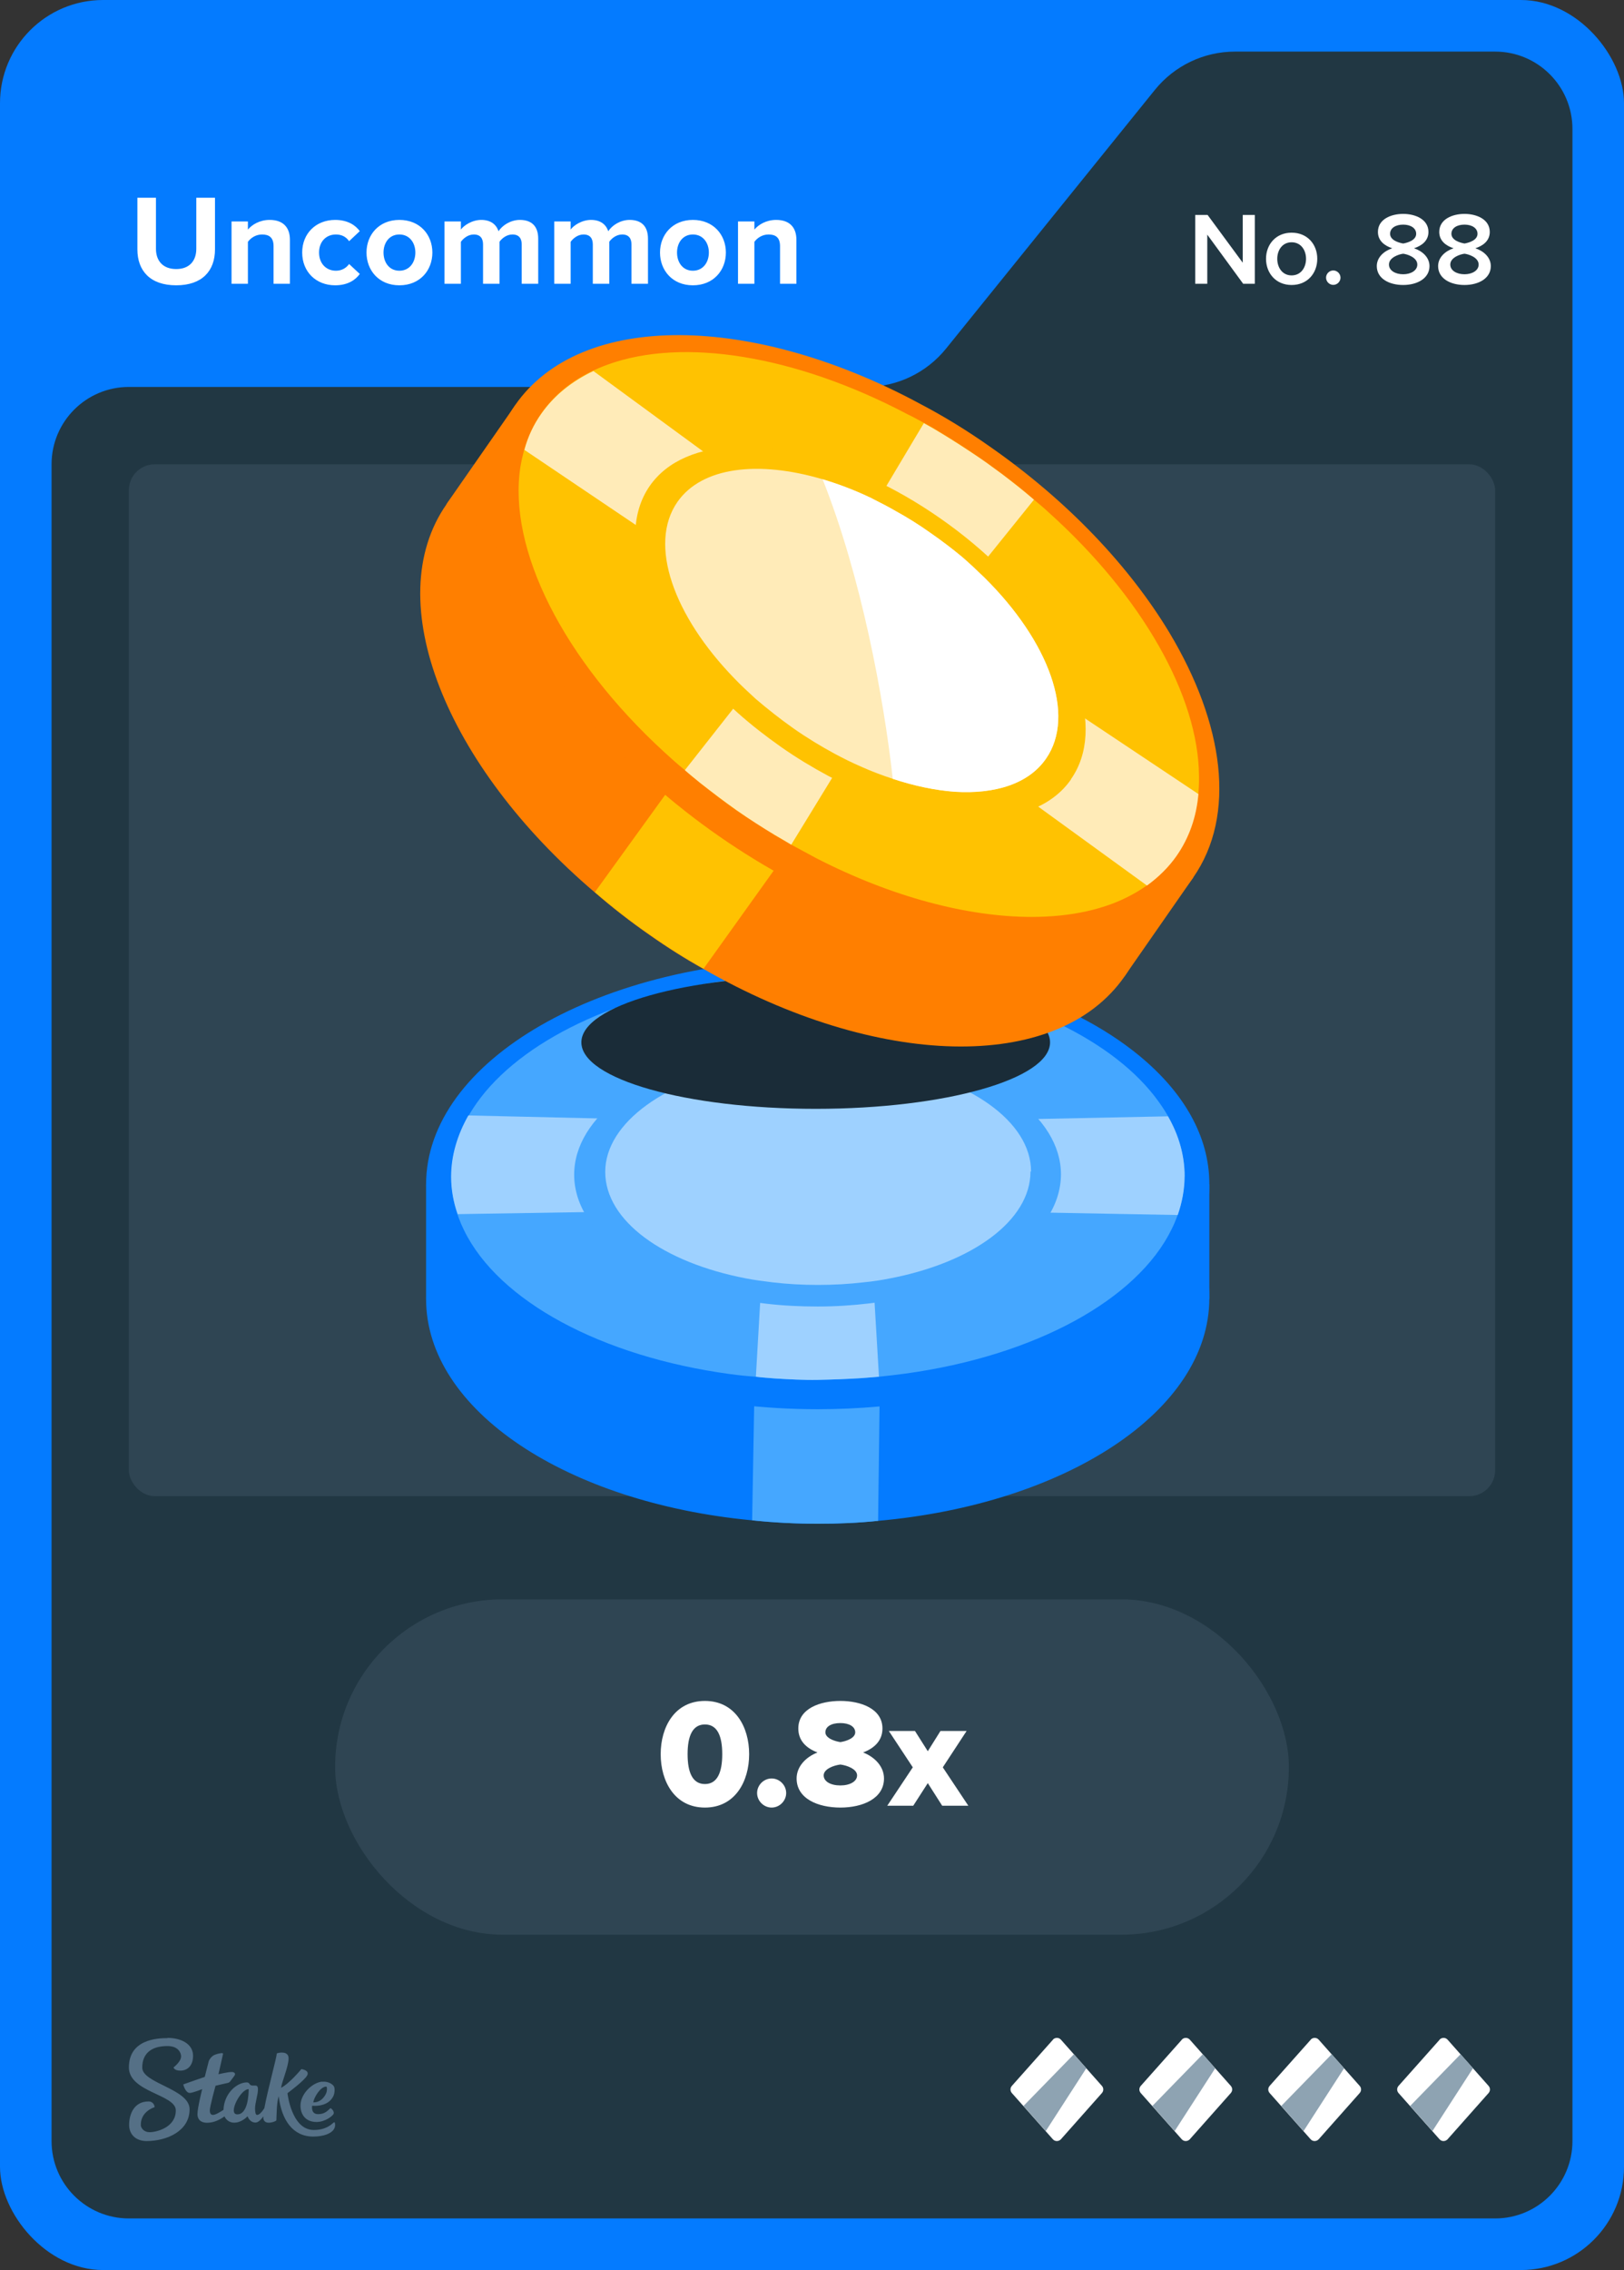 <svg width="63" height="88" viewBox="0 0 63 88" fill="none" xmlns="http://www.w3.org/2000/svg">
<rect x="0" y="0" width="63" height="88" fill="#333333" stroke="none"/>
<rect width="63" height="88" rx="4" fill="#047BFF"/>
<path d="M36.701 13.513L44.799 3.487C45.559 2.546 46.702 2 47.911 2H58C59.657 2 61 3.343 61 5V83C61 84.657 59.657 86 58 86H5C3.343 86 2 84.657 2 83V18C2 16.343 3.343 15 5 15H33.589C34.798 15 35.941 14.454 36.701 13.513Z" fill="#213743"/>
<rect x="5" y="18" width="53" height="40" rx="1" fill="#2F4553"/>
<g clip-path="url(#clip0_26835_29251)">
<path d="M46.914 50.324C46.914 54.697 41.348 58.311 34.053 58.958C33.294 59.036 32.525 59.069 31.733 59.069C30.863 59.069 30.004 59.025 29.167 58.936C21.995 58.255 16.529 54.675 16.529 50.358C16.529 45.539 23.322 41.635 31.71 41.624C40.099 41.613 46.903 45.517 46.914 50.324Z" fill="#047BFF"/>
<path d="M46.914 45.919H16.529V50.347H46.914V45.919Z" fill="#047BFF"/>
<path d="M34.098 53.37L34.12 54.519L34.064 58.958C33.306 59.036 32.536 59.069 31.744 59.069C30.874 59.069 30.015 59.025 29.178 58.936L29.256 54.519L29.323 53.358H34.109L34.098 53.37Z" fill="#45A7FF"/>
<path d="M46.914 45.896C46.914 47.067 46.513 48.183 45.788 49.198H45.776C43.512 52.388 38.08 54.63 31.722 54.63C23.334 54.63 16.529 50.737 16.529 45.929C16.518 41.111 23.322 37.196 31.711 37.184C36.886 37.184 41.46 38.668 44.204 40.932C45.91 42.338 46.914 44.044 46.914 45.896Z" fill="#047BFF"/>
<path d="M45.944 45.595C45.944 46.309 45.776 47 45.453 47.647C44.114 50.391 40.143 52.555 35.135 53.247C34.789 53.291 34.443 53.336 34.098 53.37C33.874 53.392 33.64 53.403 33.406 53.425C32.859 53.459 32.291 53.481 31.733 53.492C31.175 53.503 30.606 53.47 30.06 53.437C29.814 53.414 29.569 53.403 29.323 53.37C28.989 53.347 28.665 53.314 28.331 53.269C23.322 52.589 19.34 50.436 18.002 47.692C17.678 47.034 17.511 46.353 17.511 45.639C17.511 44.624 17.857 43.665 18.492 42.762C20.188 40.363 23.958 38.545 28.565 37.954C28.777 37.932 29 37.898 29.234 37.876C29.747 37.82 30.26 37.787 30.785 37.776C31.097 37.776 31.409 37.753 31.722 37.753C32.034 37.753 32.346 37.753 32.659 37.764C33.172 37.776 33.663 37.82 34.153 37.865C34.399 37.887 34.644 37.909 34.878 37.943C39.496 38.512 43.267 40.341 44.962 42.728C45.609 43.62 45.955 44.591 45.955 45.606L45.944 45.595Z" fill="#45A7FF"/>
<path d="M33.741 47.368L34.098 53.37C33.875 53.392 33.64 53.403 33.406 53.425C32.859 53.459 32.291 53.481 31.733 53.492C31.175 53.503 30.606 53.47 30.06 53.437C29.814 53.414 29.569 53.403 29.323 53.37L29.669 47.38L29.781 45.439L29.613 43.107L29.234 37.876C29.747 37.82 30.261 37.787 30.785 37.776C31.097 37.776 31.409 37.753 31.722 37.753C32.034 37.753 32.346 37.753 32.659 37.764C33.172 37.776 33.663 37.82 34.153 37.865L33.785 43.096L33.629 45.428L33.741 47.368Z" fill="#9ED1FF"/>
<path d="M45.308 43.275C45.732 44.011 45.955 44.792 45.955 45.595C45.955 46.108 45.855 46.621 45.687 47.101L31.655 46.844L17.756 47.067C17.589 46.599 17.5 46.108 17.5 45.617C17.5 44.792 17.745 43.989 18.169 43.241L31.677 43.553L45.308 43.275Z" fill="#9ED1FF"/>
<path d="M41.158 45.517C41.158 47.971 37.991 50.023 33.741 50.525C33.094 50.603 32.413 50.648 31.722 50.648C31.03 50.648 30.35 50.614 29.703 50.536C25.453 50.046 22.274 47.993 22.274 45.539C22.274 43.264 24.995 41.345 28.766 40.676C29.692 40.508 30.684 40.419 31.711 40.419C32.737 40.419 33.73 40.508 34.655 40.676C38.426 41.345 41.158 43.264 41.158 45.528V45.517Z" fill="#45A7FF"/>
<path d="M39.976 45.416C39.976 47.324 37.712 48.941 34.544 49.555C34.209 49.622 33.852 49.678 33.495 49.711C32.926 49.778 32.335 49.811 31.733 49.811C31.131 49.811 30.528 49.778 29.971 49.711C29.613 49.666 29.257 49.622 28.922 49.555C25.743 48.941 23.479 47.335 23.479 45.428C23.479 43.52 25.854 41.836 29.156 41.256C29.513 41.189 29.881 41.144 30.261 41.111C30.74 41.066 31.231 41.044 31.733 41.044C32.235 41.044 32.726 41.066 33.205 41.111C33.585 41.144 33.953 41.2 34.31 41.256C37.611 41.825 39.998 43.476 39.998 45.416H39.976Z" fill="#9ED1FF"/>
<path d="M31.644 42.985C36.664 42.985 40.735 41.831 40.735 40.408C40.735 38.985 36.664 37.831 31.644 37.831C26.623 37.831 22.553 38.985 22.553 40.408C22.553 41.831 26.623 42.985 31.644 42.985Z" fill="#1A2C38"/>
<path d="M43.624 37.854C40.991 41.635 33.986 41.401 27.293 37.564C26.59 37.173 25.899 36.738 25.218 36.259C24.46 35.734 23.746 35.177 23.077 34.597C17.288 29.677 14.711 23.286 17.321 19.549C20.221 15.377 28.465 16.102 35.726 21.155C42.988 26.208 46.524 33.693 43.624 37.854Z" fill="#FF7F00"/>
<path d="M46.295 34.011L19.992 15.703L17.322 19.539L43.625 37.847L46.295 34.011Z" fill="#FF7F00"/>
<path d="M30.695 32.745L30.015 33.749L27.293 37.553C26.591 37.162 25.899 36.727 25.219 36.247C24.46 35.723 23.746 35.166 23.077 34.585L25.81 30.804L26.568 29.845L30.707 32.745H30.695Z" fill="#FFC201"/>
<path d="M46.289 34.017C43.389 38.188 35.146 37.463 27.884 32.41C20.623 27.357 17.087 19.873 19.987 15.701C22.541 12.031 29.223 12.154 35.737 15.678C36.63 16.147 37.522 16.694 38.392 17.307C41.437 19.426 43.824 21.97 45.364 24.524C47.483 28.06 47.974 31.596 46.289 34.017Z" fill="#FF7F00"/>
<path d="M46.513 30.079C46.535 31.25 46.245 32.288 45.631 33.169C45.208 33.782 44.639 34.284 43.969 34.652C42.899 35.255 41.538 35.545 40.021 35.545C37.544 35.545 34.6 34.775 31.666 33.269C31.342 33.091 31.019 32.923 30.695 32.745L30.06 32.377C29.569 32.065 29.067 31.752 28.576 31.418C28.085 31.072 27.617 30.715 27.16 30.347C26.948 30.18 26.758 30.023 26.557 29.845C26.278 29.622 26.022 29.387 25.765 29.153C21.839 25.55 19.697 21.289 20.188 18.099C20.311 17.341 20.578 16.638 21.002 16.024C21.616 15.143 22.508 14.518 23.59 14.128C26.501 13.079 30.863 13.771 35.202 16.058C35.414 16.158 35.615 16.27 35.838 16.392C36.027 16.493 36.228 16.604 36.418 16.727C36.697 16.894 36.964 17.062 37.243 17.24C37.511 17.419 37.79 17.597 38.057 17.787C38.336 17.976 38.604 18.177 38.861 18.367C39.296 18.69 39.708 19.014 40.099 19.36C40.3 19.527 40.5 19.694 40.679 19.861C44.326 23.141 46.49 26.989 46.513 30.079Z" fill="#FFC201"/>
<path d="M34.008 27.335L30.695 32.745C30.495 32.622 30.283 32.5 30.071 32.377C29.569 32.076 29.078 31.763 28.587 31.418C28.096 31.072 27.628 30.715 27.171 30.358C26.97 30.191 26.769 30.034 26.568 29.856L30.483 24.881L31.744 23.275L33.004 21.155L35.838 16.404C36.306 16.66 36.775 16.95 37.243 17.251C37.522 17.43 37.79 17.608 38.069 17.798C38.347 17.988 38.604 18.188 38.872 18.378C39.296 18.701 39.708 19.025 40.11 19.371L36.641 23.676L35.09 25.595L34.02 27.335H34.008Z" fill="#FFEBB8"/>
<path d="M46.49 30.782C46.412 31.674 46.133 32.477 45.643 33.18C45.33 33.626 44.94 34.005 44.494 34.329L32.514 25.64L20.344 17.441C20.478 16.928 20.701 16.459 21.002 16.035C21.504 15.322 22.196 14.775 23.021 14.384L34.521 22.806L46.49 30.782Z" fill="#FFEBB8"/>
<path d="M41.549 30.213C40.077 32.332 36.083 32.199 32.112 30.068C31.51 29.744 30.896 29.376 30.294 28.953C29.692 28.529 29.134 28.094 28.621 27.636C25.241 24.647 23.735 20.955 25.207 18.835C26.579 16.872 30.093 16.85 33.763 18.534C34.666 18.947 35.581 19.471 36.462 20.085C37.344 20.698 38.158 21.379 38.861 22.081C41.716 24.937 42.921 28.239 41.549 30.202V30.213Z" fill="#FFC201"/>
<path d="M40.578 29.41C39.909 30.38 38.615 30.793 37.031 30.693C36.284 30.637 35.47 30.47 34.633 30.191C34.22 30.057 33.808 29.901 33.384 29.711C33.049 29.566 32.714 29.399 32.38 29.22C31.844 28.93 31.309 28.607 30.785 28.239C30.26 27.87 29.77 27.48 29.312 27.09C29.033 26.833 28.755 26.577 28.498 26.309C26.122 23.866 25.14 21.1 26.278 19.46C27.226 18.099 29.413 17.843 31.911 18.579C32.502 18.757 33.105 18.98 33.718 19.27C33.774 19.293 33.819 19.315 33.874 19.348C34.164 19.493 34.466 19.65 34.756 19.817C35.202 20.062 35.648 20.341 36.072 20.642C36.507 20.944 36.92 21.256 37.31 21.579C37.611 21.836 37.901 22.115 38.18 22.383C40.69 24.859 41.75 27.726 40.578 29.41Z" fill="#FFEBB8"/>
<path d="M40.578 29.41C39.909 30.38 38.615 30.793 37.031 30.692C36.284 30.637 35.47 30.469 34.633 30.191C34.287 27.067 33.406 22.326 31.911 18.579C32.502 18.757 33.105 18.98 33.718 19.27C33.774 19.293 33.819 19.315 33.874 19.348C34.164 19.493 34.466 19.649 34.756 19.817C35.202 20.062 35.648 20.341 36.072 20.642C36.507 20.943 36.92 21.256 37.31 21.579C37.611 21.836 37.901 22.115 38.18 22.382C40.69 24.859 41.75 27.725 40.578 29.41Z" fill="white"/>
</g>
<path fill-rule="evenodd" clip-rule="evenodd" d="M6.498 79C6.99 79 7.486 79.213 7.49 79.691C7.49 80.104 7.247 80.27 6.998 80.27C6.75 80.27 6.733 80.144 6.733 80.144C6.733 80.144 7.025 79.926 7.025 79.717C7.025 79.609 6.942 79.313 6.489 79.317C5.858 79.317 5.518 79.617 5.518 80.152C5.518 80.765 7.351 80.974 7.355 81.765C7.355 82.613 6.476 82.996 5.692 83C5.283 83 5.013 82.761 5.009 82.378C5.009 81.926 5.222 81.465 5.758 81.465C5.884 81.457 5.988 81.552 5.997 81.678C5.997 81.678 5.997 81.683 5.997 81.687C5.997 81.687 5.457 81.839 5.462 82.378C5.462 82.478 5.566 82.661 5.819 82.656C6.071 82.652 6.824 82.474 6.82 81.809C6.82 81.191 5.004 81.109 5 80.148C5 79.065 6.088 79.009 6.498 79.009V79ZM10.747 79.6C10.812 79.57 11.213 79.491 11.195 79.813C11.182 80.135 10.939 80.691 10.904 80.935C11.23 80.77 11.692 80.209 11.692 80.209C11.692 80.209 12.018 80.252 11.918 80.452C11.818 80.652 11.152 81.144 11.152 81.144C11.152 81.144 11.304 82.57 12.171 82.57C12.645 82.57 12.85 82.361 12.937 82.287C12.959 82.27 12.976 82.265 12.985 82.278C13.02 82.387 12.994 82.504 12.915 82.591C12.819 82.696 12.597 82.822 12.153 82.826C11.365 82.826 10.925 82.196 10.812 81.261C10.725 81.535 10.734 81.983 10.721 82.2C10.695 82.243 10.251 82.417 10.216 82.117C10.216 82.091 10.216 82.07 10.216 82.043C10.133 82.161 10.02 82.283 9.911 82.283C9.72 82.283 9.637 82.122 9.602 82.039C9.576 82.07 9.363 82.287 9.088 82.287C8.923 82.291 8.775 82.196 8.709 82.043C8.57 82.144 8.322 82.291 8.039 82.291C7.734 82.291 7.66 82.109 7.66 81.957C7.66 81.713 7.843 80.987 7.843 80.987C7.843 80.987 7.486 81.13 7.364 81.135C7.194 81.135 7.112 80.822 7.112 80.813C7.112 80.809 7.112 80.8 7.12 80.8C7.22 80.761 7.943 80.513 7.943 80.513C7.943 80.513 8.078 79.983 8.096 79.913C8.113 79.844 8.213 79.7 8.331 79.656C8.418 79.622 8.509 79.6 8.601 79.591C8.631 79.591 8.653 79.6 8.653 79.617C8.653 79.635 8.474 80.409 8.474 80.409C8.474 80.409 8.849 80.322 8.988 80.322C9.097 80.322 9.154 80.387 9.093 80.47C9.032 80.552 8.962 80.648 8.927 80.691C8.888 80.735 8.862 80.743 8.77 80.761C8.644 80.787 8.361 80.856 8.361 80.856C8.361 80.856 8.135 81.678 8.139 81.817C8.139 81.896 8.165 81.987 8.261 81.987C8.357 81.987 8.54 81.874 8.67 81.791C8.692 81.152 9.188 80.726 9.576 80.726C9.702 80.726 9.654 80.848 9.798 80.848H9.889C9.946 80.848 10.007 80.852 10.007 80.996C10.007 81.196 9.894 81.526 9.894 81.735C9.894 81.883 9.915 81.987 9.972 81.987C10.068 81.987 10.177 81.848 10.255 81.726C10.381 81.03 10.734 79.761 10.734 79.617L10.747 79.6ZM12.502 80.7C12.767 80.678 12.933 80.822 12.963 80.9C12.994 80.978 12.989 81.161 12.915 81.291C12.684 81.704 12.11 81.63 12.11 81.63C12.11 81.63 12.044 81.957 12.341 81.957C12.593 81.957 12.706 81.83 12.815 81.726C12.859 81.726 12.994 81.865 12.933 81.961C12.885 82.035 12.619 82.257 12.28 82.261C11.74 82.261 11.605 81.8 11.674 81.47C11.766 81.061 12.175 80.722 12.502 80.696V80.7ZM9.646 80.987C9.323 80.987 8.827 81.97 9.206 81.965C9.619 81.965 9.646 81.183 9.646 81.004V80.987ZM12.641 80.891C12.423 80.9 12.175 81.317 12.153 81.5C12.48 81.513 12.654 81.196 12.676 81.07C12.689 80.974 12.693 80.887 12.641 80.887V80.891Z" fill="#557086"/>
<path d="M40.851 79.067L39.252 80.863C39.183 80.943 39.183 81.057 39.252 81.137L40.846 82.933C40.925 83.022 41.069 83.022 41.154 82.933L42.748 81.137C42.817 81.057 42.817 80.943 42.748 80.863L41.154 79.067C41.074 78.978 40.93 78.978 40.846 79.067H40.851Z" fill="white"/>
<path d="M41.66 79.634L42.142 80.177L40.568 82.614L39.704 81.639L41.66 79.634Z" fill="#8EA3B2"/>
<path d="M45.851 79.067L44.252 80.863C44.183 80.943 44.183 81.057 44.252 81.137L45.846 82.933C45.925 83.022 46.069 83.022 46.154 82.933L47.748 81.137C47.817 81.057 47.817 80.943 47.748 80.863L46.154 79.067C46.074 78.978 45.93 78.978 45.846 79.067H45.851Z" fill="white"/>
<path d="M46.66 79.634L47.142 80.177L45.568 82.614L44.704 81.639L46.66 79.634Z" fill="#8EA3B2"/>
<path d="M50.851 79.067L49.252 80.863C49.183 80.943 49.183 81.057 49.252 81.137L50.846 82.933C50.925 83.022 51.069 83.022 51.154 82.933L52.748 81.137C52.817 81.057 52.817 80.943 52.748 80.863L51.154 79.067C51.074 78.978 50.93 78.978 50.846 79.067H50.851Z" fill="white"/>
<path d="M51.66 79.634L52.142 80.177L50.568 82.614L49.704 81.639L51.66 79.634Z" fill="#8EA3B2"/>
<path d="M55.851 79.067L54.252 80.863C54.183 80.943 54.183 81.057 54.252 81.137L55.846 82.933C55.925 83.022 56.069 83.022 56.154 82.933L57.748 81.137C57.817 81.057 57.817 80.943 57.748 80.863L56.154 79.067C56.074 78.978 55.93 78.978 55.846 79.067H55.851Z" fill="white"/>
<path d="M56.66 79.634L57.142 80.177L55.568 82.614L54.704 81.639L56.66 79.634Z" fill="#8EA3B2"/>
<rect x="13" y="62" width="37" height="13" rx="6.5" fill="#2F4553"/>
<path d="M27.346 70.072C26.176 70.072 25.63 69.058 25.63 68.002C25.63 66.946 26.176 65.938 27.346 65.938C28.516 65.938 29.062 66.946 29.062 68.002C29.062 69.058 28.516 70.072 27.346 70.072ZM27.346 69.16C27.826 69.16 28.018 68.71 28.018 68.002C28.018 67.294 27.826 66.85 27.346 66.85C26.866 66.85 26.674 67.294 26.674 68.002C26.674 68.71 26.866 69.16 27.346 69.16ZM29.934 70.072C29.628 70.072 29.37 69.814 29.37 69.508C29.37 69.202 29.628 68.944 29.934 68.944C30.24 68.944 30.498 69.202 30.498 69.508C30.498 69.814 30.24 70.072 29.934 70.072ZM32.601 70.072C31.737 70.072 30.903 69.73 30.903 68.944C30.903 68.488 31.251 68.116 31.713 67.936C31.287 67.774 30.969 67.486 30.969 67.006C30.969 66.232 31.815 65.938 32.601 65.938C33.381 65.938 34.233 66.232 34.233 67.006C34.233 67.486 33.909 67.774 33.483 67.936C33.945 68.116 34.293 68.488 34.293 68.944C34.293 69.724 33.465 70.072 32.601 70.072ZM32.601 67.534C32.847 67.498 33.177 67.372 33.177 67.156C33.177 66.934 32.943 66.796 32.601 66.796C32.247 66.796 32.019 66.934 32.019 67.156C32.019 67.372 32.355 67.498 32.601 67.534ZM32.601 69.214C32.973 69.214 33.249 69.058 33.249 68.824C33.249 68.578 32.853 68.434 32.601 68.404C32.343 68.434 31.953 68.578 31.953 68.824C31.953 69.058 32.217 69.214 32.601 69.214ZM37.564 70H36.55L35.992 69.124L35.428 70H34.42L35.41 68.512L34.48 67.102H35.494L35.992 67.888L36.484 67.102H37.498L36.574 68.512L37.564 70Z" fill="white"/>
<path d="M6.835 11.06C5.82 11.06 5.33 10.49 5.33 9.67V7.665H6.05V9.645C6.05 10.11 6.32 10.43 6.835 10.43C7.35 10.43 7.615 10.11 7.615 9.645V7.665H8.34V9.665C8.34 10.495 7.85 11.06 6.835 11.06ZM11.247 11H10.612V9.54C10.612 9.205 10.437 9.09 10.167 9.09C9.917 9.09 9.722 9.23 9.617 9.375V11H8.982V8.585H9.617V8.9C9.772 8.715 10.067 8.525 10.462 8.525C10.992 8.525 11.247 8.825 11.247 9.295V11ZM13.002 11.06C12.258 11.06 11.723 10.535 11.723 9.79C11.723 9.05 12.258 8.525 13.002 8.525C13.498 8.525 13.797 8.74 13.957 8.96L13.543 9.35C13.428 9.18 13.252 9.09 13.033 9.09C12.648 9.09 12.377 9.37 12.377 9.79C12.377 10.21 12.648 10.495 13.033 10.495C13.252 10.495 13.428 10.395 13.543 10.235L13.957 10.62C13.797 10.845 13.498 11.06 13.002 11.06ZM15.493 11.06C14.698 11.06 14.218 10.48 14.218 9.79C14.218 9.105 14.698 8.525 15.493 8.525C16.293 8.525 16.773 9.105 16.773 9.79C16.773 10.48 16.293 11.06 15.493 11.06ZM15.493 10.495C15.888 10.495 16.113 10.17 16.113 9.79C16.113 9.415 15.888 9.09 15.493 9.09C15.098 9.09 14.878 9.415 14.878 9.79C14.878 10.17 15.098 10.495 15.493 10.495ZM20.879 11H20.239V9.475C20.239 9.25 20.139 9.09 19.879 9.09C19.654 9.09 19.469 9.24 19.379 9.37V11H18.739V9.475C18.739 9.25 18.639 9.09 18.379 9.09C18.159 9.09 17.974 9.24 17.879 9.375V11H17.244V8.585H17.879V8.9C17.979 8.755 18.299 8.525 18.669 8.525C19.024 8.525 19.249 8.69 19.339 8.965C19.479 8.745 19.799 8.525 20.169 8.525C20.614 8.525 20.879 8.76 20.879 9.255V11ZM25.137 11H24.497V9.475C24.497 9.25 24.396 9.09 24.137 9.09C23.912 9.09 23.727 9.24 23.637 9.37V11H22.997V9.475C22.997 9.25 22.896 9.09 22.637 9.09C22.416 9.09 22.232 9.24 22.137 9.375V11H21.502V8.585H22.137V8.9C22.236 8.755 22.556 8.525 22.927 8.525C23.282 8.525 23.506 8.69 23.596 8.965C23.736 8.745 24.056 8.525 24.427 8.525C24.872 8.525 25.137 8.76 25.137 9.255V11ZM26.879 11.06C26.084 11.06 25.604 10.48 25.604 9.79C25.604 9.105 26.084 8.525 26.879 8.525C27.679 8.525 28.159 9.105 28.159 9.79C28.159 10.48 27.679 11.06 26.879 11.06ZM26.879 10.495C27.274 10.495 27.499 10.17 27.499 9.79C27.499 9.415 27.274 9.09 26.879 9.09C26.484 9.09 26.264 9.415 26.264 9.79C26.264 10.17 26.484 10.495 26.879 10.495ZM30.895 11H30.26V9.54C30.26 9.205 30.085 9.09 29.815 9.09C29.565 9.09 29.37 9.23 29.265 9.375V11H28.63V8.585H29.265V8.9C29.42 8.715 29.715 8.525 30.11 8.525C30.64 8.525 30.895 8.825 30.895 9.295V11Z" fill="white"/>
<path d="M48.678 11H48.226L46.834 9.096V11H46.366V8.332H46.846L48.21 10.184V8.332H48.678V11ZM50.105 11.048C49.493 11.048 49.113 10.588 49.113 10.032C49.113 9.48 49.493 9.02 50.105 9.02C50.725 9.02 51.101 9.48 51.101 10.032C51.101 10.588 50.725 11.048 50.105 11.048ZM50.105 10.676C50.465 10.676 50.665 10.376 50.665 10.032C50.665 9.692 50.465 9.392 50.105 9.392C49.749 9.392 49.549 9.692 49.549 10.032C49.549 10.376 49.749 10.676 50.105 10.676ZM51.722 11.044C51.57 11.044 51.442 10.916 51.442 10.764C51.442 10.612 51.57 10.484 51.722 10.484C51.874 10.484 52.002 10.612 52.002 10.764C52.002 10.916 51.874 11.044 51.722 11.044ZM54.434 11.048C53.886 11.048 53.41 10.796 53.41 10.316C53.41 9.976 53.686 9.732 54.01 9.624C53.71 9.528 53.454 9.332 53.454 8.992C53.454 8.5 53.958 8.292 54.434 8.292C54.902 8.292 55.414 8.5 55.414 8.992C55.414 9.332 55.154 9.528 54.854 9.624C55.178 9.732 55.454 9.976 55.454 10.316C55.454 10.792 54.978 11.048 54.434 11.048ZM54.434 9.44C54.598 9.412 54.938 9.316 54.938 9.064C54.938 8.84 54.718 8.708 54.434 8.708C54.142 8.708 53.926 8.84 53.926 9.064C53.926 9.316 54.27 9.412 54.434 9.44ZM54.434 10.632C54.73 10.632 54.982 10.488 54.982 10.256C54.982 9.98 54.598 9.856 54.434 9.836C54.266 9.856 53.882 9.98 53.882 10.256C53.882 10.488 54.13 10.632 54.434 10.632ZM56.813 11.048C56.265 11.048 55.789 10.796 55.789 10.316C55.789 9.976 56.065 9.732 56.389 9.624C56.089 9.528 55.833 9.332 55.833 8.992C55.833 8.5 56.337 8.292 56.813 8.292C57.281 8.292 57.793 8.5 57.793 8.992C57.793 9.332 57.533 9.528 57.233 9.624C57.557 9.732 57.833 9.976 57.833 10.316C57.833 10.792 57.357 11.048 56.813 11.048ZM56.813 9.44C56.977 9.412 57.317 9.316 57.317 9.064C57.317 8.84 57.097 8.708 56.813 8.708C56.521 8.708 56.305 8.84 56.305 9.064C56.305 9.316 56.649 9.412 56.813 9.44ZM56.813 10.632C57.109 10.632 57.361 10.488 57.361 10.256C57.361 9.98 56.977 9.856 56.813 9.836C56.645 9.856 56.261 9.98 56.261 10.256C56.261 10.488 56.509 10.632 56.813 10.632Z" fill="white"/>
<defs>
<clipPath id="clip0_26835_29251">
<rect width="63" height="88" fill="white"/>
</clipPath>
</defs>
</svg>
